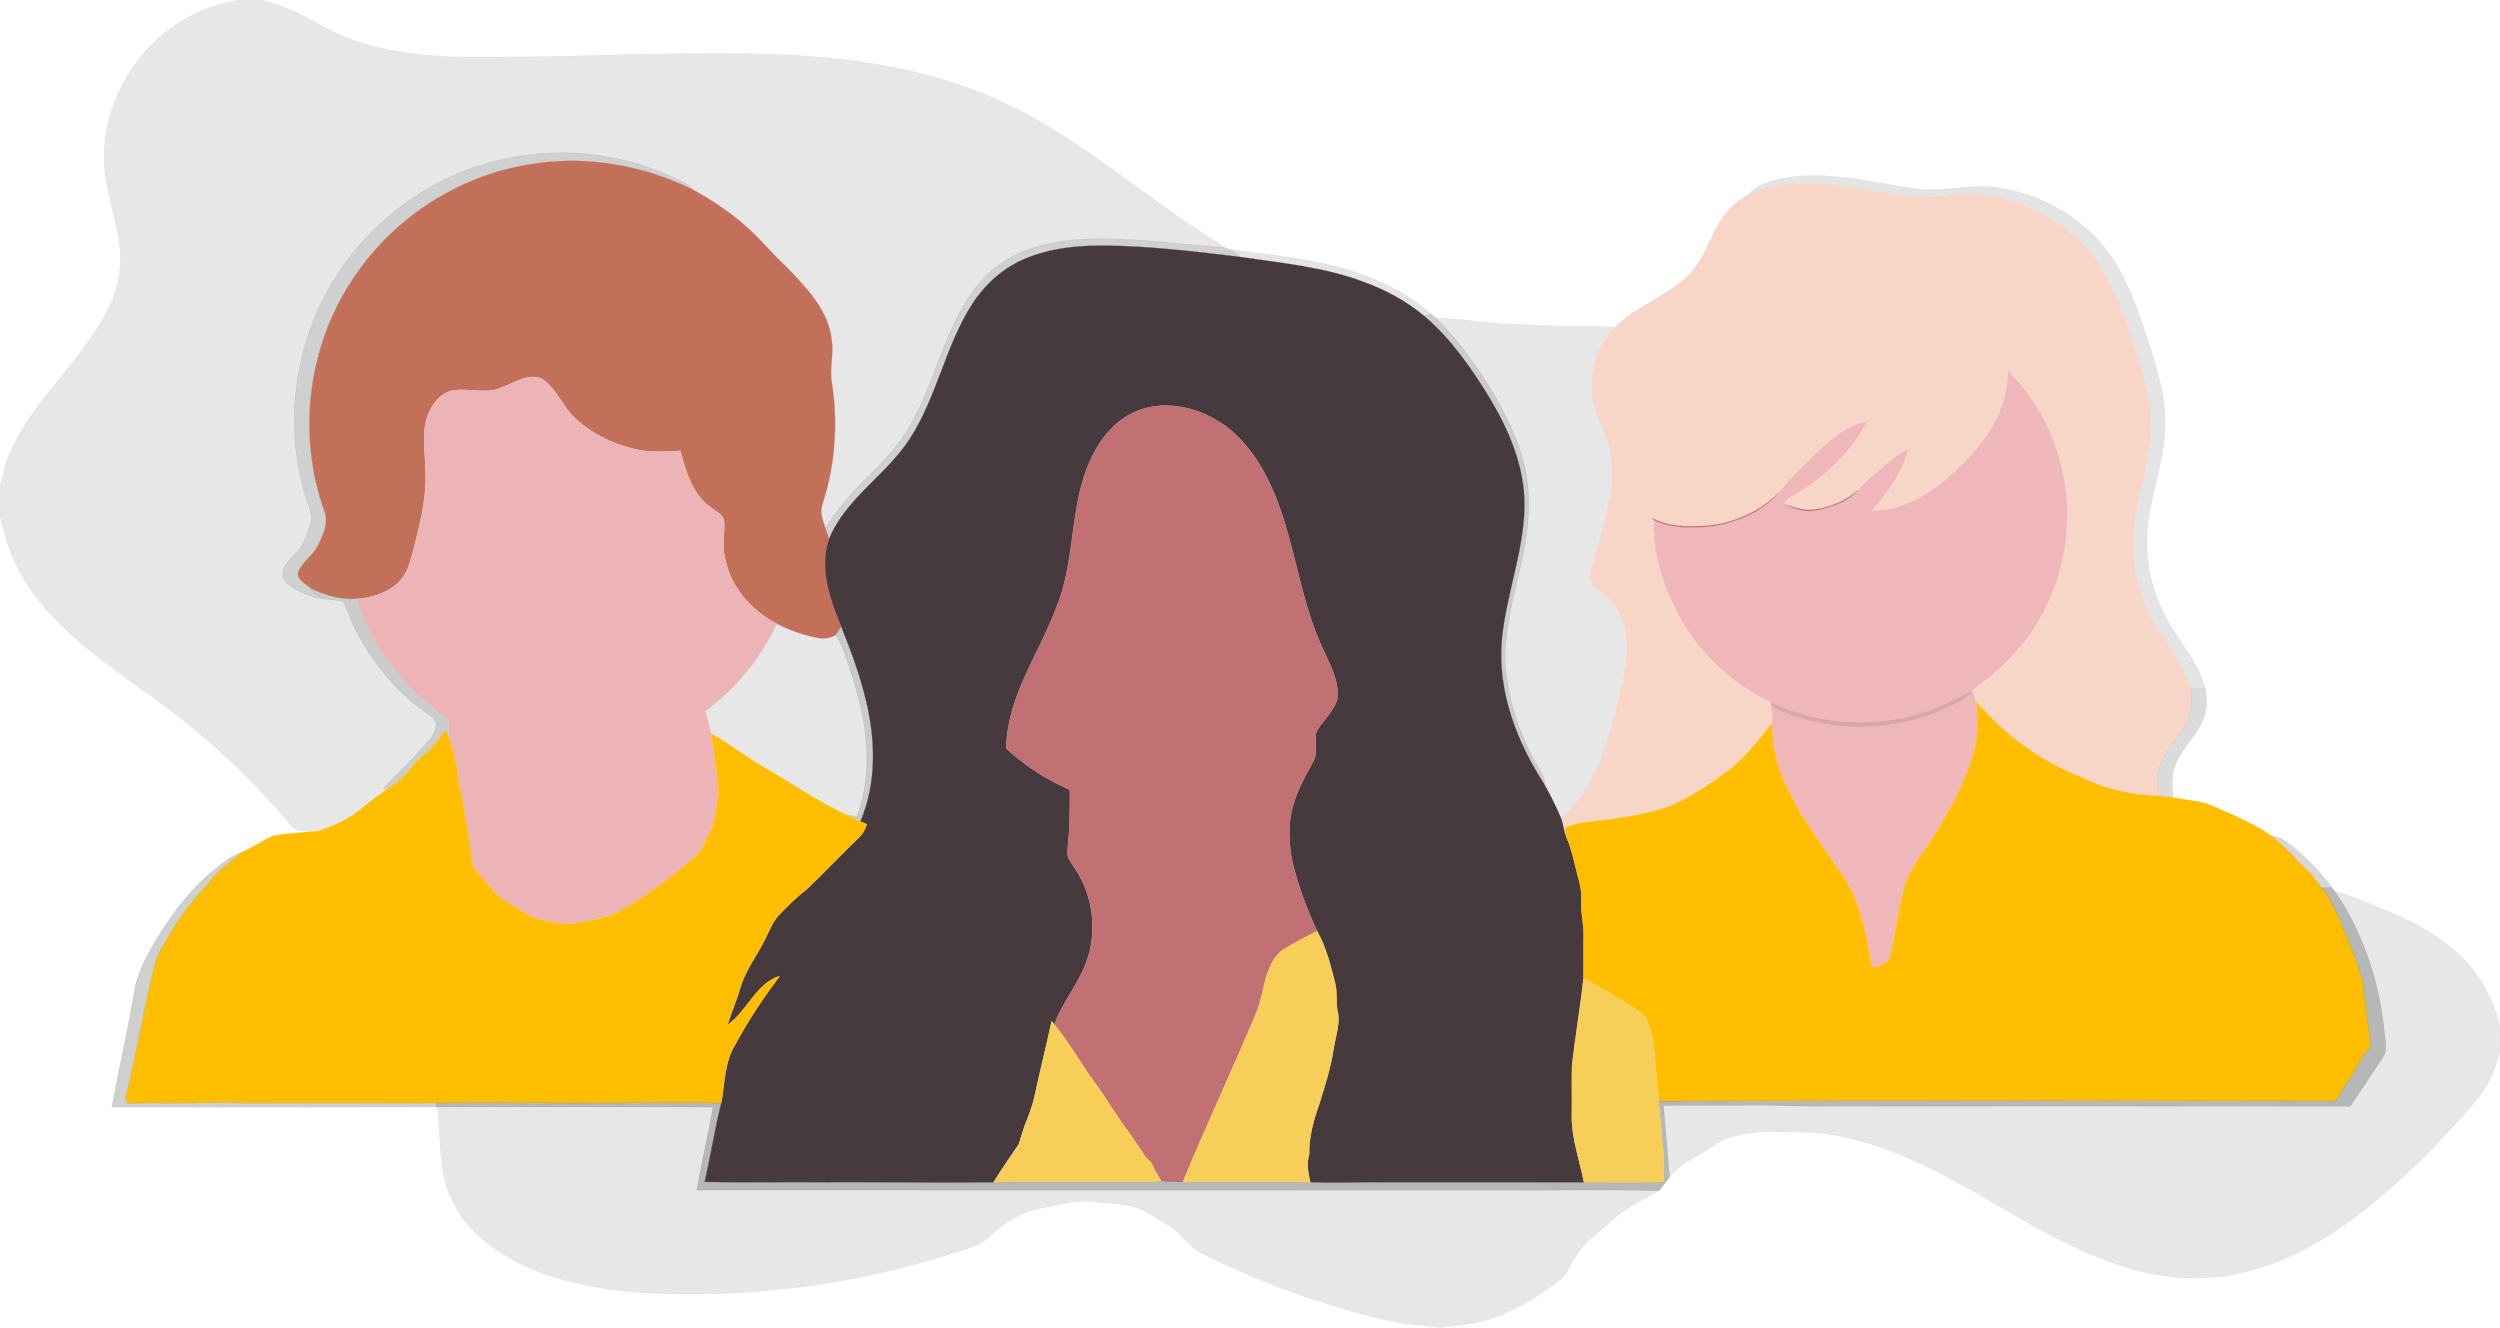 <?xml version="1.0" encoding="UTF-8" ?>
<!DOCTYPE svg PUBLIC "-//W3C//DTD SVG 1.1//EN" "http://www.w3.org/Graphics/SVG/1.1/DTD/svg11.dtd">
<svg width="1111pt" height="590pt" viewBox="0 0 1111 590" version="1.1" xmlns="http://www.w3.org/2000/svg">
<g id="#000d061a">
<path fill="#000d06" stroke="#000d06" stroke-width="0.094" opacity="0.10" d=" M 105.51 0.00 L 116.46 0.00 C 123.23 2.15 130.14 4.13 136.30 7.77 C 146.24 13.47 156.69 18.57 167.97 21.00 C 192.17 26.95 217.26 25.21 241.93 25.09 C 258.96 25.05 275.97 23.94 293.00 23.97 C 328.84 23.41 365.07 23.04 400.30 30.60 C 424.08 35.50 447.11 44.38 467.71 57.29 C 487.37 69.30 505.46 83.62 524.35 96.74 C 530.78 101.49 537.83 105.31 544.28 110.03 C 523.23 108.64 502.20 105.22 481.04 106.35 C 468.20 107.05 455.01 109.86 444.36 117.42 C 437.23 122.25 431.98 129.33 427.67 136.67 C 418.19 153.46 413.96 172.62 404.36 189.34 C 399.50 198.13 392.38 205.29 385.30 212.28 C 378.28 218.99 372.17 226.56 366.78 234.61 C 365.97 232.12 365.01 229.62 364.90 226.98 C 365.30 223.98 366.49 221.17 367.23 218.26 C 371.39 202.55 372.25 185.95 369.64 169.91 C 368.58 163.93 370.48 157.91 369.69 151.91 C 368.62 138.20 358.39 127.96 349.45 118.53 C 342.96 112.67 337.59 105.70 330.89 100.07 C 324.02 93.97 316.29 88.95 308.28 84.48 C 305.46 81.48 301.69 79.77 297.93 78.26 C 273.83 67.36 245.99 64.99 220.38 71.55 C 182.36 80.82 150.09 110.36 137.48 147.40 C 128.73 172.45 128.45 200.54 137.43 225.58 C 137.95 227.33 138.66 229.16 138.25 231.02 C 137.17 236.54 135.13 242.13 131.11 246.21 C 128.91 248.82 125.59 251.24 125.71 255.02 C 125.55 257.23 127.05 259.04 128.80 260.18 C 133.40 263.29 138.62 265.71 144.22 266.17 C 146.97 266.58 149.79 266.63 152.50 267.36 C 154.76 271.36 155.84 275.91 158.04 279.95 C 165.42 294.11 175.64 306.99 188.73 316.28 C 190.36 317.58 192.36 318.59 193.53 320.37 C 194.98 325.21 190.77 328.72 187.99 331.99 C 182.49 338.51 175.99 344.07 170.39 350.49 C 171.04 350.40 172.33 350.24 172.98 350.16 C 167.32 353.71 162.31 358.14 156.98 362.13 C 152.07 365.18 146.78 367.70 141.23 369.35 C 137.00 369.14 131.48 370.41 128.76 366.22 C 113.70 347.99 96.39 331.70 77.69 317.27 C 63.99 306.57 49.28 297.20 35.96 286.02 C 26.40 277.54 17.03 268.52 10.64 257.33 C 5.14 248.92 2.40 239.17 0.00 229.51 L 0.00 215.57 C 1.54 209.85 2.79 203.98 5.54 198.68 C 16.22 176.08 36.72 160.07 47.78 137.69 C 52.04 129.84 53.97 120.78 53.44 111.87 C 52.11 96.20 44.80 81.27 46.42 65.32 C 48.10 41.20 62.90 18.50 84.31 7.27 C 90.90 3.63 98.21 1.65 105.51 0.00 Z" />
<path fill="#000d06" stroke="#000d06" stroke-width="0.094" opacity="0.10" d=" M 637.71 141.06 C 651.82 142.05 665.86 144.14 680.03 144.26 C 692.53 145.40 705.11 144.38 717.62 145.43 C 709.96 153.42 706.13 164.88 707.61 175.86 C 708.58 184.70 714.15 192.15 715.51 200.89 C 718.17 215.69 713.52 230.37 709.62 244.50 C 708.59 248.67 706.85 252.71 706.55 257.02 C 706.43 260.14 709.52 261.67 711.64 263.31 C 718.81 267.98 722.33 276.61 722.86 284.89 C 723.49 295.77 720.25 306.34 717.80 316.82 C 713.44 333.91 707.39 351.75 693.79 363.79 C 691.63 358.66 689.13 353.67 686.45 348.79 C 686.69 345.45 684.48 342.77 682.97 340.01 C 675.52 326.83 670.44 312.16 669.11 297.03 C 667.98 282.43 672.00 268.13 675.12 254.01 C 678.79 239.06 681.02 223.28 677.73 208.04 C 675.08 196.38 669.85 185.47 663.82 175.20 C 656.40 162.92 648.13 151.00 637.71 141.06 Z" />
<path fill="#000d06" stroke="#000d06" stroke-width="0.094" opacity="0.10" d=" M 345.23 277.18 C 350.47 279.86 356.06 281.91 361.82 283.16 C 364.98 283.88 368.50 284.10 371.31 282.17 C 374.26 286.27 375.62 291.19 377.20 295.92 C 384.56 317.18 388.98 341.06 380.83 362.77 C 379.47 362.65 378.11 362.52 376.76 362.37 C 363.99 356.61 352.55 348.47 340.42 341.53 C 331.98 336.78 324.38 330.67 315.96 325.90 C 315.22 322.58 314.28 319.32 313.49 316.03 C 327.05 305.94 338.10 292.52 345.23 277.18 Z" />
<path fill="#000d06" stroke="#000d06" stroke-width="0.094" opacity="0.10" d=" M 1037.56 396.14 C 1042.29 397.12 1046.74 399.02 1051.19 400.85 C 1065.56 406.46 1080.13 412.73 1091.74 423.15 C 1101.50 431.88 1108.27 443.66 1111.00 456.47 L 1111.00 467.51 C 1109.33 472.73 1107.85 478.13 1104.84 482.78 C 1100.73 489.19 1095.66 494.91 1090.35 500.35 C 1078.78 513.46 1065.95 525.42 1052.40 536.46 C 1037.43 548.51 1020.67 558.78 1002.09 564.13 C 982.21 570.19 960.54 568.94 941.06 562.00 C 917.11 554.06 895.94 540.04 874.06 527.84 C 855.60 517.62 836.29 508.07 815.29 504.54 C 806.65 502.68 797.79 503.18 789.03 503.04 C 782.63 502.60 776.28 503.67 770.08 505.10 C 765.18 506.23 761.22 509.51 756.98 512.02 C 751.79 515.44 745.74 517.98 741.95 523.13 C 741.08 512.48 740.07 501.85 739.19 491.21 C 755.44 491.16 771.70 491.19 787.95 491.19 C 800.27 491.75 812.61 491.48 824.94 491.54 C 898.13 491.55 971.31 491.50 1044.50 491.56 C 1049.17 484.54 1053.85 477.52 1058.54 470.52 C 1061.48 466.69 1059.73 461.70 1059.47 457.35 C 1057.11 435.60 1050.02 414.22 1037.56 396.14 Z" />
<path fill="#000d06" stroke="#000d06" stroke-width="0.094" opacity="0.10" d=" M 194.14 491.94 C 235.06 491.84 276.00 491.76 316.92 491.99 C 314.72 504.32 311.79 516.51 309.71 528.86 C 428.47 528.87 547.24 528.87 666.00 528.87 C 689.77 529.01 713.54 528.56 737.30 529.11 C 730.91 533.14 723.64 535.83 717.97 540.97 C 712.10 546.41 705.17 550.87 700.75 557.71 C 697.85 561.27 696.96 566.28 693.10 569.05 C 682.77 576.75 671.59 583.78 659.01 587.06 C 652.96 588.84 646.60 588.84 640.44 590.00 L 639.47 590.00 C 634.68 589.10 629.79 588.99 624.97 588.36 C 611.91 586.25 599.16 582.60 586.61 578.46 C 568.74 572.86 551.47 565.53 534.64 557.36 C 528.17 554.49 524.80 547.70 518.70 544.30 C 514.23 541.80 510.05 538.71 505.30 536.75 C 499.38 535.00 493.12 534.95 487.03 534.14 C 478.55 533.01 470.25 535.49 462.02 537.13 C 453.74 538.92 446.14 543.22 440.15 549.18 C 435.91 553.78 429.52 554.84 423.88 556.81 C 389.03 567.97 352.59 574.17 316.00 575.01 C 298.95 575.27 281.80 575.05 264.96 572.12 C 249.37 569.28 233.77 564.55 220.59 555.50 C 210.54 548.81 202.01 539.12 198.52 527.39 C 194.69 515.96 196.14 503.69 194.14 491.94 Z" />
</g>
<g id="#0e1a1333">
<path fill="#0e1a13" stroke="#0e1a13" stroke-width="0.094" opacity="0.20" d=" M 220.38 71.55 C 245.99 64.99 273.83 67.36 297.93 78.26 C 301.69 79.77 305.46 81.48 308.28 84.48 C 285.80 73.14 259.78 68.82 234.91 73.12 C 204.09 78.13 175.78 96.28 158.14 122.00 C 137.07 152.05 131.69 192.32 144.06 226.86 C 146.24 232.07 143.65 237.65 141.32 242.34 C 139.15 246.79 134.55 249.50 132.57 254.03 C 131.66 257.63 135.77 259.30 137.94 261.28 C 139.50 263.51 141.73 265.12 144.22 266.17 C 138.62 265.71 133.40 263.29 128.80 260.18 C 127.05 259.04 125.55 257.23 125.71 255.02 C 125.59 251.24 128.91 248.82 131.11 246.21 C 135.13 242.13 137.17 236.54 138.25 231.02 C 138.66 229.16 137.95 227.33 137.43 225.58 C 128.45 200.54 128.73 172.45 137.48 147.40 C 150.09 110.36 182.36 80.82 220.38 71.55 Z" />
</g>
<g id="#c3705aff">
<path fill="#c3705a" stroke="#c3705a" stroke-width="0.094" opacity="1.00" d=" M 234.91 73.12 C 259.78 68.82 285.80 73.14 308.28 84.48 C 316.29 88.95 324.02 93.97 330.89 100.07 C 337.59 105.70 342.96 112.67 349.45 118.53 C 358.39 127.96 368.62 138.20 369.69 151.91 C 370.48 157.91 368.58 163.93 369.64 169.91 C 372.25 185.95 371.39 202.55 367.23 218.26 C 366.49 221.17 365.30 223.98 364.90 226.98 C 365.01 229.62 365.97 232.12 366.78 234.61 C 367.35 236.31 367.89 238.01 368.36 239.74 C 364.00 252.79 368.88 266.26 373.83 278.35 C 372.99 279.62 372.19 280.93 371.31 282.17 C 368.50 284.10 364.98 283.88 361.82 283.16 C 356.06 281.91 350.47 279.86 345.23 277.18 C 333.57 271.24 324.16 260.16 322.01 247.05 C 320.95 242.06 322.10 236.99 321.82 231.97 C 321.67 228.79 318.40 227.39 316.22 225.69 C 307.72 220.08 304.86 209.61 302.35 200.33 C 295.55 200.76 288.62 201.17 281.94 199.54 C 271.91 197.14 262.23 192.41 254.85 185.12 C 249.65 179.97 247.09 172.40 240.81 168.34 C 234.70 165.59 228.63 170.22 222.98 172.16 C 215.80 175.48 207.87 172.07 200.43 173.67 C 194.72 175.35 191.12 180.86 189.53 186.31 C 187.34 194.42 189.14 202.82 189.13 211.07 C 189.39 223.05 186.16 234.69 183.22 246.20 C 181.94 250.99 180.34 256.07 176.48 259.44 C 171.50 263.73 164.89 265.72 158.42 266.11 C 151.27 266.45 144.27 264.50 137.94 261.28 C 135.77 259.30 131.66 257.63 132.57 254.03 C 134.55 249.50 139.15 246.79 141.32 242.34 C 143.65 237.65 146.24 232.07 144.06 226.86 C 131.69 192.32 137.07 152.05 158.14 122.00 C 175.78 96.28 204.09 78.13 234.91 73.12 Z" />
</g>
<g id="#0e0e0e1c">
<path fill="#0e0e0e" stroke="#0e0e0e" stroke-width="0.094" opacity="0.11" d=" M 784.38 81.41 C 797.27 76.91 811.30 77.55 824.63 79.46 C 834.14 80.66 843.48 83.02 853.02 84.04 C 863.37 85.16 873.62 82.08 883.97 82.98 C 906.51 84.90 928.12 97.47 940.13 116.76 C 945.93 126.42 949.81 137.08 953.36 147.72 C 957.54 160.47 962.07 173.43 962.20 187.00 C 962.55 203.38 955.89 218.79 954.36 234.95 C 953.15 248.51 956.08 262.38 962.58 274.34 C 968.11 285.00 977.01 294.02 980.01 305.91 C 977.81 306.02 975.61 306.13 973.43 306.24 C 970.05 293.21 960.10 283.43 954.53 271.44 C 948.39 258.60 946.47 243.86 948.89 229.85 C 951.21 215.90 956.33 202.28 955.85 187.97 C 955.36 172.73 949.79 158.33 945.02 144.04 C 940.31 130.35 934.31 116.51 923.51 106.46 C 911.54 95.01 895.58 87.92 879.12 86.30 C 868.74 85.23 858.45 88.62 848.07 87.32 C 832.06 85.34 816.25 80.94 799.99 81.57 C 792.25 81.67 784.56 83.19 777.37 86.08 C 779.29 83.98 781.62 82.24 784.38 81.41 Z" />
</g>
<g id="#f7d6c8ff">
<path fill="#f7d6c8" stroke="#f7d6c8" stroke-width="0.094" opacity="1.00" d=" M 777.37 86.08 C 784.56 83.19 792.25 81.67 799.99 81.57 C 816.25 80.94 832.06 85.34 848.07 87.32 C 858.45 88.62 868.74 85.23 879.12 86.30 C 895.58 87.92 911.54 95.01 923.51 106.46 C 934.31 116.51 940.31 130.35 945.02 144.04 C 949.79 158.33 955.36 172.73 955.85 187.97 C 956.33 202.28 951.21 215.90 948.89 229.85 C 946.47 243.86 948.39 258.60 954.53 271.44 C 960.10 283.43 970.05 293.21 973.43 306.24 C 974.74 312.08 973.72 318.36 970.43 323.38 C 966.72 329.54 961.07 334.76 959.41 341.99 C 958.43 345.83 958.90 349.82 959.50 353.68 C 950.57 353.48 941.67 351.82 933.21 349.00 C 921.80 344.18 910.08 339.52 900.21 331.87 C 891.85 326.42 884.96 319.14 878.14 311.95 C 877.57 310.21 877.00 308.48 876.43 306.76 C 887.54 298.91 897.54 289.32 904.80 277.76 C 914.44 262.08 919.42 243.52 918.62 225.11 C 917.57 202.82 908.48 180.62 892.41 164.96 C 892.29 180.98 883.48 195.47 872.14 206.19 C 861.48 217.08 847.79 227.11 831.87 226.92 C 838.89 218.93 845.24 210.05 847.97 199.61 C 841.95 202.37 837.40 207.28 832.33 211.37 C 829.90 213.31 827.72 215.53 825.66 217.84 C 820.19 222.60 813.25 225.58 806.07 226.44 C 801.63 227.04 797.31 225.52 793.17 224.13 C 793.20 221.94 795.50 221.14 797.01 220.06 C 810.61 212.41 822.20 201.01 829.79 187.35 C 821.48 188.74 814.79 194.35 808.77 199.86 C 802.61 206.08 796.05 211.96 790.57 218.80 C 780.80 228.70 766.89 234.07 753.03 233.81 C 746.54 234.18 740.01 233.21 734.19 230.23 C 734.41 230.47 734.86 230.96 735.09 231.20 C 734.38 245.87 739.11 260.27 745.89 273.11 C 754.95 290.00 769.64 303.76 786.91 312.01 C 787.01 312.53 787.21 313.58 787.31 314.11 C 787.58 316.53 787.59 318.98 787.61 321.42 C 781.30 328.83 775.67 337.06 767.61 342.73 C 759.71 348.82 751.23 354.18 742.13 358.27 C 730.17 362.50 717.45 363.83 704.93 365.41 C 701.72 365.78 698.58 366.62 695.55 367.75 C 695.75 369.25 695.95 370.76 696.17 372.27 L 695.77 371.38 C 694.91 368.91 694.65 366.27 693.79 363.79 C 707.39 351.75 713.44 333.91 717.80 316.82 C 720.25 306.34 723.49 295.77 722.86 284.89 C 722.33 276.61 718.81 267.98 711.64 263.31 C 709.52 261.67 706.43 260.14 706.55 257.02 C 706.85 252.71 708.59 248.67 709.62 244.50 C 713.52 230.37 718.17 215.69 715.51 200.89 C 714.15 192.15 708.58 184.70 707.61 175.86 C 706.13 164.88 709.96 153.42 717.62 145.43 C 727.32 135.72 741.20 131.64 750.77 121.77 C 758.78 113.39 760.77 101.12 768.69 92.66 C 771.14 89.93 774.29 88.01 777.37 86.08 Z" />
</g>
<g id="#0d1b1332">
<path fill="#0d1b13" stroke="#0d1b13" stroke-width="0.094" opacity="0.20" d=" M 444.36 117.42 C 455.01 109.86 468.20 107.05 481.04 106.35 C 502.20 105.22 523.23 108.64 544.28 110.03 C 545.10 110.33 545.93 110.64 546.76 110.95 C 548.30 112.02 549.78 113.17 551.33 114.24 C 535.93 112.28 520.50 110.54 505.00 109.62 C 488.79 108.78 471.89 108.38 456.57 114.55 C 446.24 118.59 437.62 126.28 431.75 135.62 C 419.95 154.20 416.28 176.70 404.21 195.15 C 393.80 211.25 375.69 221.50 368.36 239.74 C 367.89 238.01 367.35 236.31 366.78 234.61 C 372.17 226.56 378.28 218.99 385.30 212.28 C 392.38 205.29 399.50 198.13 404.36 189.34 C 413.96 172.62 418.19 153.46 427.67 136.67 C 431.98 129.33 437.23 122.25 444.36 117.42 Z" />
</g>
<g id="#463a3eff">
<path fill="#463a3e" stroke="#463a3e" stroke-width="0.094" opacity="1.00" d=" M 456.57 114.55 C 471.89 108.38 488.79 108.78 505.00 109.62 C 520.50 110.54 535.93 112.28 551.33 114.24 C 569.62 116.93 588.28 118.64 605.72 125.19 C 615.48 128.70 624.79 133.65 632.76 140.34 C 644.63 150.33 653.59 163.22 661.67 176.34 C 670.52 191.01 677.67 207.52 677.45 224.96 C 677.18 245.08 669.38 264.07 667.43 283.98 C 665.27 307.06 674.05 329.72 686.45 348.79 C 689.13 353.67 691.63 358.66 693.79 363.79 C 694.65 366.27 694.91 368.91 695.77 371.38 L 696.17 372.27 C 698.05 376.26 699.00 380.60 700.04 384.87 C 701.18 389.85 703.10 394.77 702.73 399.98 C 702.31 405.36 703.94 410.62 703.76 416.00 C 703.65 422.28 703.81 428.57 703.68 434.85 C 702.31 447.94 699.94 460.90 698.58 473.99 C 698.43 481.34 698.64 488.70 698.51 496.06 C 698.39 506.11 702.01 515.62 703.88 525.37 C 674.59 525.35 645.31 525.37 616.02 525.36 C 604.77 525.28 593.53 525.83 582.29 525.34 C 581.29 521.26 580.62 517.08 581.80 512.96 C 581.63 505.22 583.80 497.76 586.34 490.53 C 588.75 482.64 591.34 474.79 592.58 466.61 C 593.38 460.72 595.91 454.78 594.31 448.83 C 593.72 445.02 594.33 441.12 593.44 437.35 C 591.38 429.26 589.44 421.05 585.31 413.71 C 580.82 404.15 577.09 394.16 574.54 383.90 C 572.65 375.31 572.24 366.19 574.72 357.68 C 576.66 350.90 580.18 344.73 583.52 338.56 C 585.91 334.45 583.90 329.52 585.02 325.13 C 587.86 320.27 592.45 316.41 594.24 310.95 C 595.29 303.38 591.63 296.28 588.49 289.65 C 576.79 265.64 575.58 238.06 563.93 214.03 C 558.42 202.70 550.49 191.92 539.15 185.90 C 528.02 179.67 513.58 177.83 502.09 184.16 C 491.64 189.85 485.32 200.75 481.72 211.73 C 475.64 230.84 477.09 251.66 469.29 270.33 C 461.56 290.91 447.44 309.90 447.17 332.64 C 455.48 340.29 465.06 346.49 475.42 350.99 C 475.48 359.13 475.43 367.29 474.63 375.40 C 474.54 377.21 474.19 379.07 474.59 380.87 C 475.63 383.22 477.33 385.20 478.62 387.41 C 485.57 398.60 487.38 412.79 483.49 425.38 C 480.27 436.17 472.39 444.73 468.57 455.27 C 468.26 454.90 467.65 454.17 467.34 453.80 C 464.97 464.84 462.18 475.80 459.82 486.85 C 458.84 491.57 457.04 496.06 455.25 500.52 C 454.42 503.19 453.55 505.86 452.72 508.53 C 448.90 514.07 445.13 519.65 441.56 525.35 C 415.73 525.80 389.90 525.13 364.06 525.36 C 347.10 525.27 330.13 525.55 313.17 525.22 C 315.82 513.61 317.64 501.82 320.52 490.27 C 322.14 481.43 321.88 471.77 326.92 463.93 C 332.59 453.31 339.34 443.31 346.55 433.68 C 335.70 437.13 332.18 449.35 323.28 455.44 C 325.11 449.91 327.34 444.53 329.01 438.95 C 331.24 431.23 336.32 424.85 339.84 417.73 C 341.79 414.11 343.08 410.04 345.89 406.95 C 349.97 402.67 354.20 398.51 358.88 394.88 C 366.52 387.49 373.87 379.82 381.50 372.41 C 383.34 370.79 384.44 368.57 385.26 366.30 C 384.54 366.00 383.09 365.38 382.36 365.07 C 389.65 348.02 389.17 328.68 384.77 310.95 C 382.10 299.78 378.08 289.00 373.83 278.35 C 368.88 266.26 364.00 252.79 368.36 239.74 C 375.69 221.50 393.80 211.25 404.21 195.15 C 416.28 176.70 419.95 154.20 431.75 135.62 C 437.62 126.28 446.24 118.59 456.57 114.55 Z" />
</g>
<g id="#0d0d0d1b">
<path fill="#0d0d0d" stroke="#0d0d0d" stroke-width="0.094" opacity="0.11" d=" M 546.76 110.95 C 560.57 112.54 574.40 114.23 588.02 117.07 C 605.45 120.94 622.82 127.62 636.25 139.72 C 635.37 139.88 633.63 140.18 632.76 140.34 C 624.79 133.65 615.48 128.70 605.72 125.19 C 588.28 118.64 569.62 116.93 551.33 114.24 C 549.78 113.17 548.30 112.02 546.76 110.95 Z" />
</g>
<g id="#101c1538">
<path fill="#101c15" stroke="#101c15" stroke-width="0.094" opacity="0.22" d=" M 632.76 140.34 C 633.63 140.18 635.37 139.88 636.25 139.72 C 636.61 140.06 637.34 140.73 637.71 141.06 C 648.13 151.00 656.40 162.92 663.82 175.20 C 669.85 185.47 675.08 196.38 677.73 208.04 C 681.02 223.28 678.79 239.06 675.12 254.01 C 672.00 268.13 667.98 282.43 669.11 297.03 C 670.44 312.16 675.52 326.83 682.97 340.01 C 684.48 342.77 686.69 345.45 686.45 348.79 C 674.05 329.72 665.27 307.06 667.43 283.98 C 669.38 264.07 677.18 245.08 677.45 224.96 C 677.67 207.52 670.52 191.01 661.67 176.34 C 653.59 163.22 644.63 150.33 632.76 140.34 Z" />
<path fill="#101c15" stroke="#101c15" stroke-width="0.094" opacity="0.22" d=" M 137.94 261.28 C 144.27 264.50 151.27 266.45 158.42 266.11 C 165.43 287.93 180.30 306.90 199.41 319.46 C 199.30 322.36 199.15 325.28 199.50 328.18 C 199.03 326.97 198.54 325.78 198.02 324.60 C 195.28 327.68 193.13 331.27 190.07 334.07 C 187.62 336.37 184.76 338.27 182.86 341.10 C 180.22 344.76 176.72 347.68 172.98 350.16 C 172.33 350.24 171.04 350.40 170.39 350.49 C 175.99 344.07 182.49 338.51 187.99 331.99 C 190.77 328.72 194.98 325.21 193.53 320.37 C 192.36 318.59 190.36 317.58 188.73 316.28 C 175.64 306.99 165.42 294.11 158.04 279.95 C 155.84 275.91 154.76 271.36 152.50 267.36 C 149.79 266.63 146.97 266.58 144.22 266.17 C 141.73 265.12 139.50 263.51 137.94 261.28 Z" />
</g>
<g id="#efb7b9ff">
<path fill="#efb7b9" stroke="#efb7b9" stroke-width="0.094" opacity="1.00" d=" M 892.41 164.96 C 908.48 180.62 917.57 202.82 918.62 225.11 C 919.42 243.52 914.44 262.08 904.80 277.76 C 897.54 289.32 887.54 298.91 876.43 306.76 C 877.00 308.48 877.57 310.21 878.14 311.95 C 879.65 321.18 878.66 330.63 875.64 339.47 C 870.95 352.03 864.52 363.88 857.17 375.08 C 852.41 381.69 847.72 388.63 845.66 396.61 C 843.27 406.52 841.78 416.61 839.85 426.60 C 837.31 427.85 834.70 430.74 831.66 429.46 C 830.02 417.30 827.31 405.15 821.94 394.04 C 813.54 379.90 802.46 367.42 795.42 352.46 C 790.27 343.01 787.25 332.23 787.61 321.42 C 787.59 318.98 787.58 316.53 787.31 314.11 C 812.18 326.42 842.73 325.86 867.49 313.51 C 870.72 311.76 874.65 310.53 876.45 307.05 C 871.66 308.84 867.34 311.61 862.67 313.64 C 838.71 323.95 810.41 323.27 786.91 312.01 C 769.64 303.76 754.95 290.00 745.89 273.11 C 739.11 260.27 734.38 245.87 735.09 231.20 C 742.88 234.92 751.70 234.70 760.09 233.95 C 771.46 232.42 782.98 227.65 790.57 218.80 C 796.05 211.96 802.61 206.08 808.77 199.86 C 814.79 194.35 821.48 188.74 829.79 187.35 C 822.20 201.01 810.61 212.41 797.01 220.06 C 795.50 221.14 793.20 221.94 793.17 224.13 C 797.66 226.47 802.94 227.90 807.97 226.63 C 814.42 225.26 821.14 222.89 825.66 217.84 C 827.72 215.53 829.90 213.31 832.33 211.37 C 837.40 207.28 841.95 202.37 847.97 199.61 C 845.24 210.05 838.89 218.93 831.87 226.92 C 847.79 227.11 861.48 217.08 872.14 206.19 C 883.48 195.47 892.29 180.98 892.41 164.96 Z" />
</g>
<g id="#ecb4b6ff">
<path fill="#ecb4b6" stroke="#ecb4b6" stroke-width="0.094" opacity="1.00" d=" M 222.98 172.16 C 228.63 170.22 234.70 165.59 240.81 168.34 C 247.09 172.40 249.65 179.97 254.85 185.12 C 262.23 192.41 271.91 197.14 281.94 199.54 C 288.62 201.17 295.55 200.76 302.35 200.33 C 304.86 209.61 307.72 220.08 316.22 225.69 C 318.40 227.39 321.67 228.79 321.82 231.97 C 322.10 236.99 320.95 242.06 322.01 247.05 C 324.16 260.16 333.57 271.24 345.23 277.18 C 338.10 292.52 327.05 305.94 313.49 316.03 C 314.28 319.32 315.22 322.58 315.96 325.90 C 317.30 332.93 317.93 340.08 318.97 347.17 C 319.98 352.32 318.37 357.47 317.80 362.58 C 317.22 367.83 313.87 372.09 312.02 376.90 C 310.96 379.67 308.21 381.13 306.13 383.05 C 299.61 389.03 292.20 393.91 285.03 399.05 C 279.60 402.25 274.45 406.34 268.14 407.66 C 261.54 409.21 254.81 411.25 247.96 410.22 C 243.15 409.41 238.08 408.81 233.89 406.13 C 230.58 404.07 227.20 402.11 223.87 400.09 C 220.08 397.92 217.97 393.96 214.99 390.92 C 212.79 388.26 209.75 385.71 209.59 382.01 C 208.31 370.57 206.16 359.26 203.94 347.98 C 203.11 341.25 201.90 334.54 199.50 328.18 C 199.15 325.28 199.30 322.36 199.41 319.46 C 180.30 306.90 165.43 287.93 158.42 266.11 C 164.89 265.72 171.50 263.73 176.48 259.44 C 180.34 256.07 181.94 250.99 183.22 246.20 C 186.16 234.69 189.39 223.05 189.13 211.07 C 189.14 202.82 187.34 194.42 189.53 186.31 C 191.12 180.86 194.72 175.35 200.43 173.67 C 207.87 172.07 215.80 175.48 222.98 172.16 Z" />
</g>
<g id="#c17174ff">
<path fill="#c17174" stroke="#c17174" stroke-width="0.094" opacity="1.00" d=" M 502.09 184.16 C 513.58 177.83 528.02 179.67 539.15 185.90 C 550.49 191.92 558.42 202.70 563.93 214.03 C 575.58 238.06 576.79 265.64 588.49 289.65 C 591.63 296.28 595.29 303.38 594.24 310.95 C 592.45 316.41 587.86 320.27 585.02 325.13 C 583.90 329.52 585.91 334.45 583.52 338.56 C 580.18 344.73 576.66 350.90 574.72 357.68 C 572.24 366.19 572.65 375.31 574.54 383.90 C 577.09 394.16 580.82 404.15 585.31 413.71 C 579.97 416.57 574.55 419.31 569.42 422.52 C 561.89 429.31 562.00 440.01 558.82 448.92 C 548.03 474.46 536.31 499.61 525.67 525.21 C 522.41 525.27 519.13 525.27 515.91 524.65 L 515.57 523.95 C 515.50 523.83 515.38 523.59 515.31 523.47 C 514.88 522.78 514.01 521.39 513.57 520.70 L 513.46 520.51 L 513.37 520.34 C 512.71 519.05 512.12 517.80 511.51 516.52 C 511.02 516.07 510.05 515.16 509.57 514.71 C 509.49 514.62 509.34 514.44 509.27 514.35 C 506.27 510.19 503.60 505.80 500.55 501.67 C 500.50 501.60 500.40 501.46 500.35 501.39 C 495.40 494.68 491.22 487.43 486.24 480.74 C 480.12 472.41 475.11 463.29 468.57 455.27 C 472.39 444.73 480.27 436.17 483.49 425.38 C 487.38 412.79 485.57 398.60 478.62 387.41 C 477.33 385.20 475.63 383.22 474.59 380.87 C 474.19 379.07 474.54 377.21 474.63 375.40 C 475.43 367.29 475.48 359.13 475.42 350.99 C 465.06 346.49 455.48 340.29 447.17 332.64 C 447.44 309.90 461.56 290.91 469.29 270.33 C 477.09 251.66 475.64 230.84 481.72 211.73 C 485.32 200.75 491.64 189.85 502.09 184.16 Z" />
<path fill="#c17174" stroke="#c17174" stroke-width="0.094" opacity="1.00" d=" M 806.07 226.44 C 813.25 225.58 820.19 222.60 825.66 217.84 C 821.14 222.89 814.42 225.26 807.97 226.63 C 802.94 227.90 797.66 226.47 793.17 224.13 C 797.31 225.52 801.63 227.04 806.07 226.44 Z" />
<path fill="#c17174" stroke="#c17174" stroke-width="0.094" opacity="1.00" d=" M 753.03 233.81 C 766.89 234.07 780.80 228.70 790.57 218.80 C 782.98 227.65 771.46 232.42 760.09 233.95 C 751.70 234.70 742.88 234.92 735.09 231.20 C 734.86 230.96 734.41 230.47 734.19 230.23 C 740.01 233.21 746.54 234.18 753.03 233.81 Z" />
</g>
<g id="#121e173b">
<path fill="#121e17" stroke="#121e17" stroke-width="0.094" opacity="0.23" d=" M 373.83 278.35 C 378.08 289.00 382.10 299.78 384.77 310.95 C 389.17 328.68 389.65 348.02 382.36 365.07 C 380.46 364.24 378.61 363.31 376.76 362.37 C 378.11 362.52 379.47 362.65 380.83 362.77 C 388.98 341.06 384.56 317.18 377.20 295.92 C 375.62 291.19 374.26 286.27 371.31 282.17 C 372.19 280.93 372.99 279.62 373.83 278.35 Z" />
</g>
<g id="#13131326">
<path fill="#131313" stroke="#131313" stroke-width="0.094" opacity="0.15" d=" M 973.43 306.24 C 975.61 306.13 977.81 306.02 980.01 305.91 C 980.75 309.89 980.99 314.08 979.72 317.98 C 977.06 326.71 968.98 332.49 966.32 341.22 C 964.89 345.48 965.37 350.02 965.66 354.42 C 963.61 354.09 961.56 353.83 959.50 353.68 C 958.90 349.82 958.43 345.83 959.41 341.99 C 961.07 334.76 966.72 329.54 970.43 323.38 C 973.72 318.36 974.74 312.08 973.43 306.24 Z" />
</g>
<g id="#daa7a9ff">
<path fill="#daa7a9" stroke="#daa7a9" stroke-width="0.094" opacity="1.00" d=" M 862.67 313.64 C 867.34 311.61 871.66 308.84 876.45 307.05 C 874.65 310.53 870.72 311.76 867.49 313.51 C 842.73 325.86 812.18 326.42 787.31 314.11 C 787.21 313.58 787.01 312.53 786.91 312.01 C 810.41 323.27 838.71 323.95 862.67 313.64 Z" />
</g>
<g id="#ffbe00ff">
<path fill="#ffbe00" stroke="#ffbe00" stroke-width="0.094" opacity="1.00" d=" M 878.14 311.95 C 884.96 319.14 891.85 326.42 900.21 331.87 C 910.08 339.52 921.80 344.18 933.21 349.00 C 941.67 351.82 950.57 353.48 959.50 353.68 C 961.56 353.83 963.61 354.09 965.66 354.42 C 969.65 355.10 973.66 355.68 977.66 356.40 C 982.54 357.25 986.76 360.02 991.38 361.68 C 997.49 364.67 1003.86 367.31 1009.30 371.46 C 1014.76 375.71 1019.29 380.97 1024.28 385.73 C 1027.12 388.39 1029.51 391.47 1031.81 394.61 C 1035.29 398.97 1037.69 404.04 1039.85 409.15 C 1043.74 418.22 1047.61 427.37 1050.08 436.95 C 1050.22 439.32 1050.42 441.71 1051.02 444.03 C 1051.22 446.69 1051.34 449.39 1052.00 452.00 C 1052.25 456.44 1053.18 460.81 1053.42 465.25 C 1049.88 468.97 1047.80 473.71 1045.01 477.95 C 1042.56 481.66 1040.33 485.50 1037.97 489.27 C 937.70 489.18 837.43 489.06 737.16 489.30 C 736.94 483.51 736.06 477.78 735.64 472.01 C 735.10 466.12 734.59 460.11 732.45 454.54 C 731.35 451.17 728.10 449.36 725.40 447.41 C 718.40 442.82 711.06 438.79 703.68 434.85 C 703.81 428.57 703.65 422.28 703.76 416.00 C 703.94 410.62 702.31 405.36 702.73 399.98 C 703.10 394.77 701.18 389.85 700.04 384.87 C 699.00 380.60 698.05 376.26 696.17 372.27 C 695.95 370.76 695.75 369.25 695.55 367.75 C 698.58 366.62 701.72 365.78 704.93 365.41 C 717.45 363.83 730.17 362.50 742.13 358.27 C 751.23 354.18 759.71 348.82 767.61 342.73 C 775.67 337.06 781.30 328.83 787.61 321.42 C 787.25 332.23 790.27 343.01 795.42 352.46 C 802.46 367.42 813.54 379.90 821.94 394.04 C 827.31 405.15 830.02 417.30 831.66 429.46 C 834.70 430.74 837.31 427.85 839.85 426.60 C 841.78 416.61 843.27 406.52 845.66 396.61 C 847.72 388.63 852.41 381.69 857.17 375.08 C 864.52 363.88 870.95 352.03 875.64 339.47 C 878.66 330.63 879.65 321.18 878.14 311.95 Z" />
<path fill="#ffbe00" stroke="#ffbe00" stroke-width="0.094" opacity="1.00" d=" M 190.07 334.07 C 193.13 331.27 195.28 327.68 198.02 324.60 C 198.54 325.78 199.03 326.97 199.50 328.18 C 201.90 334.54 203.11 341.25 203.94 347.98 C 206.16 359.26 208.31 370.57 209.59 382.01 C 209.75 385.71 212.79 388.26 214.99 390.92 C 217.97 393.96 220.08 397.92 223.87 400.09 C 227.20 402.11 230.58 404.07 233.89 406.13 C 238.08 408.81 243.15 409.41 247.96 410.22 C 254.81 411.25 261.54 409.21 268.14 407.66 C 274.45 406.34 279.60 402.25 285.03 399.05 C 292.20 393.91 299.61 389.03 306.13 383.05 C 308.21 381.13 310.96 379.67 312.02 376.90 C 313.87 372.09 317.22 367.83 317.80 362.58 C 318.37 357.47 319.98 352.32 318.97 347.17 C 317.93 340.08 317.30 332.93 315.96 325.90 C 324.38 330.67 331.98 336.78 340.42 341.53 C 352.55 348.47 363.99 356.61 376.76 362.37 C 378.61 363.31 380.46 364.24 382.36 365.07 C 383.09 365.38 384.54 366.00 385.26 366.30 C 384.44 368.57 383.34 370.79 381.50 372.41 C 373.87 379.82 366.52 387.49 358.88 394.88 C 354.20 398.51 349.97 402.67 345.89 406.95 C 343.08 410.04 341.79 414.11 339.84 417.73 C 336.32 424.85 331.24 431.23 329.01 438.95 C 327.34 444.53 325.11 449.91 323.28 455.44 C 332.18 449.35 335.70 437.13 346.55 433.68 C 339.34 443.31 332.59 453.31 326.92 463.93 C 321.88 471.77 322.14 481.43 320.52 490.27 C 305.68 489.78 290.85 490.14 276.00 490.15 C 248.63 490.31 221.25 489.88 193.89 490.17 C 165.27 490.17 136.64 490.14 108.02 490.19 C 104.00 490.25 100.00 489.78 95.99 489.87 C 82.88 490.53 69.75 489.97 56.64 490.23 C 56.43 489.71 56.02 488.67 55.81 488.15 C 60.90 467.71 64.11 446.84 69.40 426.45 C 75.38 413.84 83.44 402.14 93.14 392.10 C 96.83 386.43 102.95 383.25 107.67 378.59 C 112.42 376.54 116.69 373.56 121.36 371.38 C 127.94 370.31 134.61 369.93 141.23 369.35 C 146.78 367.70 152.07 365.18 156.98 362.13 C 162.31 358.14 167.32 353.71 172.98 350.16 C 176.72 347.68 180.22 344.76 182.86 341.10 C 184.76 338.27 187.62 336.37 190.07 334.07 Z" />
</g>
<g id="#1616162c">
<path fill="#161616" stroke="#161616" stroke-width="0.094" opacity="0.17" d=" M 1009.30 371.46 C 1011.20 371.69 1013.22 371.92 1014.78 373.18 C 1023.05 379.08 1030.39 386.27 1036.36 394.50 C 1034.83 394.53 1033.31 394.57 1031.81 394.61 C 1029.51 391.47 1027.12 388.39 1024.28 385.73 C 1019.29 380.97 1014.76 375.71 1009.30 371.46 Z" />
</g>
<g id="#1b1b1b35">
<path fill="#1b1b1b" stroke="#1b1b1b" stroke-width="0.094" opacity="0.21" d=" M 101.57 381.63 C 103.46 380.35 105.58 379.49 107.67 378.59 C 102.95 383.25 96.83 386.43 93.14 392.10 C 83.44 402.14 75.38 413.84 69.40 426.45 C 64.11 446.84 60.90 467.71 55.81 488.15 C 56.02 488.67 56.43 489.71 56.64 490.23 C 69.75 489.97 82.88 490.53 95.99 489.87 C 100.00 489.78 104.00 490.25 108.02 490.19 C 136.64 490.14 165.27 490.17 193.89 490.17 C 193.96 490.61 194.08 491.50 194.14 491.94 C 145.98 492.08 97.81 492.01 49.65 491.99 C 52.86 474.93 56.70 458.00 59.63 440.89 C 61.01 431.90 65.61 423.89 70.21 416.20 C 78.37 402.87 88.59 390.51 101.57 381.63 Z" />
</g>
<g id="#1f292453">
<path fill="#1f2924" stroke="#1f2924" stroke-width="0.094" opacity="0.33" d=" M 1031.81 394.61 C 1033.31 394.57 1034.83 394.53 1036.36 394.50 C 1036.66 394.91 1037.26 395.73 1037.56 396.14 C 1050.02 414.22 1057.11 435.60 1059.47 457.35 C 1059.73 461.70 1061.48 466.69 1058.54 470.52 C 1053.85 477.52 1049.17 484.54 1044.50 491.56 C 971.31 491.50 898.13 491.55 824.94 491.54 C 812.61 491.48 800.27 491.75 787.95 491.19 C 771.70 491.19 755.44 491.16 739.19 491.21 C 740.07 501.85 741.08 512.48 741.95 523.13 C 740.39 525.12 738.95 527.20 737.30 529.11 C 713.54 528.56 689.77 529.01 666.00 528.87 C 547.24 528.87 428.47 528.87 309.71 528.86 C 311.79 516.51 314.72 504.32 316.92 491.99 C 276.00 491.76 235.06 491.84 194.14 491.94 C 194.08 491.50 193.96 490.61 193.89 490.17 C 221.25 489.88 248.63 490.31 276.00 490.15 C 290.85 490.14 305.68 489.78 320.52 490.27 C 317.64 501.82 315.82 513.61 313.17 525.22 C 330.13 525.55 347.10 525.27 364.06 525.36 C 389.90 525.13 415.73 525.80 441.56 525.35 C 465.05 524.97 488.55 525.36 512.04 525.17 C 513.34 525.06 514.63 524.89 515.91 524.65 C 519.13 525.27 522.41 525.27 525.67 525.21 C 544.54 525.28 563.42 525.02 582.29 525.34 C 593.53 525.83 604.77 525.28 616.02 525.36 C 645.31 525.37 674.59 525.35 703.88 525.37 C 715.71 525.36 727.54 525.47 739.38 525.31 C 739.18 518.86 739.77 512.36 738.48 505.99 C 738.53 500.38 737.45 494.88 737.16 489.30 C 837.43 489.06 937.70 489.18 1037.97 489.27 C 1040.33 485.50 1042.56 481.66 1045.01 477.95 C 1047.80 473.71 1049.88 468.97 1053.42 465.25 C 1053.18 460.81 1052.25 456.44 1052.00 452.00 C 1051.34 449.39 1051.22 446.69 1051.02 444.03 C 1050.42 441.71 1050.22 439.32 1050.08 436.95 C 1047.61 427.37 1043.74 418.22 1039.85 409.15 C 1037.69 404.04 1035.29 398.97 1031.81 394.61 Z" />
</g>
<g id="#f7ce58ff">
<path fill="#f7ce58" stroke="#f7ce58" stroke-width="0.094" opacity="1.00" d=" M 569.42 422.52 C 574.55 419.31 579.97 416.57 585.31 413.71 C 589.44 421.05 591.38 429.26 593.44 437.35 C 594.33 441.12 593.72 445.02 594.31 448.83 C 595.91 454.78 593.38 460.72 592.58 466.61 C 591.34 474.79 588.75 482.64 586.34 490.53 C 583.80 497.76 581.63 505.22 581.80 512.96 C 580.62 517.08 581.29 521.26 582.29 525.34 C 563.42 525.02 544.54 525.28 525.67 525.21 C 536.31 499.61 548.03 474.46 558.82 448.92 C 562.00 440.01 561.89 429.31 569.42 422.52 Z" />
<path fill="#f7ce58" stroke="#f7ce58" stroke-width="0.094" opacity="1.00" d=" M 703.68 434.85 C 711.06 438.79 718.40 442.82 725.40 447.41 C 728.10 449.36 731.35 451.17 732.45 454.54 C 734.59 460.11 735.10 466.12 735.64 472.01 C 736.06 477.78 736.94 483.51 737.16 489.30 C 737.45 494.88 738.53 500.38 738.48 505.99 C 739.77 512.36 739.18 518.86 739.38 525.31 C 727.54 525.47 715.71 525.36 703.88 525.37 C 702.01 515.62 698.39 506.11 698.51 496.06 C 698.64 488.70 698.43 481.34 698.58 473.99 C 699.94 460.90 702.31 447.94 703.68 434.85 Z" />
<path fill="#f7ce58" stroke="#f7ce58" stroke-width="0.094" opacity="1.00" d=" M 467.34 453.80 C 467.65 454.17 468.26 454.90 468.57 455.27 C 475.11 463.29 480.12 472.41 486.24 480.74 C 491.22 487.43 495.40 494.68 500.35 501.39 L 500.46 501.54 L 500.55 501.67 C 503.60 505.80 506.27 510.19 509.27 514.35 L 509.41 514.56 L 509.57 514.71 C 510.05 515.16 511.02 516.07 511.51 516.52 C 512.12 517.80 512.71 519.05 513.37 520.34 L 513.46 520.54 L 513.57 520.70 C 514.01 521.39 514.88 522.78 515.31 523.47 C 515.38 523.59 515.50 523.83 515.57 523.95 L 515.91 524.65 C 514.63 524.89 513.34 525.06 512.04 525.17 C 488.55 525.36 465.05 524.97 441.56 525.35 C 445.13 519.65 448.90 514.07 452.72 508.53 C 453.55 505.86 454.42 503.19 455.25 500.52 C 457.04 496.06 458.84 491.57 459.82 486.85 C 462.18 475.80 464.97 464.84 467.34 453.80 Z" />
</g>
<g id="#6f7358ff">
<path fill="#6f7358" stroke="#6f7358" stroke-width="0.094" opacity="1.00" d=" M 500.35 501.39 C 500.40 501.46 500.50 501.60 500.55 501.67 L 500.46 501.54 L 500.35 501.39 Z" />
</g>
<g id="#737259ff">
<path fill="#737259" stroke="#737259" stroke-width="0.094" opacity="1.00" d=" M 509.27 514.35 C 509.34 514.44 509.49 514.62 509.57 514.71 L 509.41 514.56 L 509.27 514.35 Z" />
</g>
<g id="#5a7653ff">
<path fill="#5a7653" stroke="#5a7653" stroke-width="0.094" opacity="1.00" d=" M 513.37 520.34 L 513.46 520.51 L 513.57 520.70 L 513.46 520.54 L 513.37 520.34 Z" />
</g>
<g id="#4e784fff">
<path fill="#4e784f" stroke="#4e784f" stroke-width="0.094" opacity="1.00" d=" M 515.31 523.47 C 515.38 523.59 515.50 523.83 515.57 523.95 C 515.50 523.83 515.38 523.59 515.31 523.47 Z" />
</g>
</svg>
